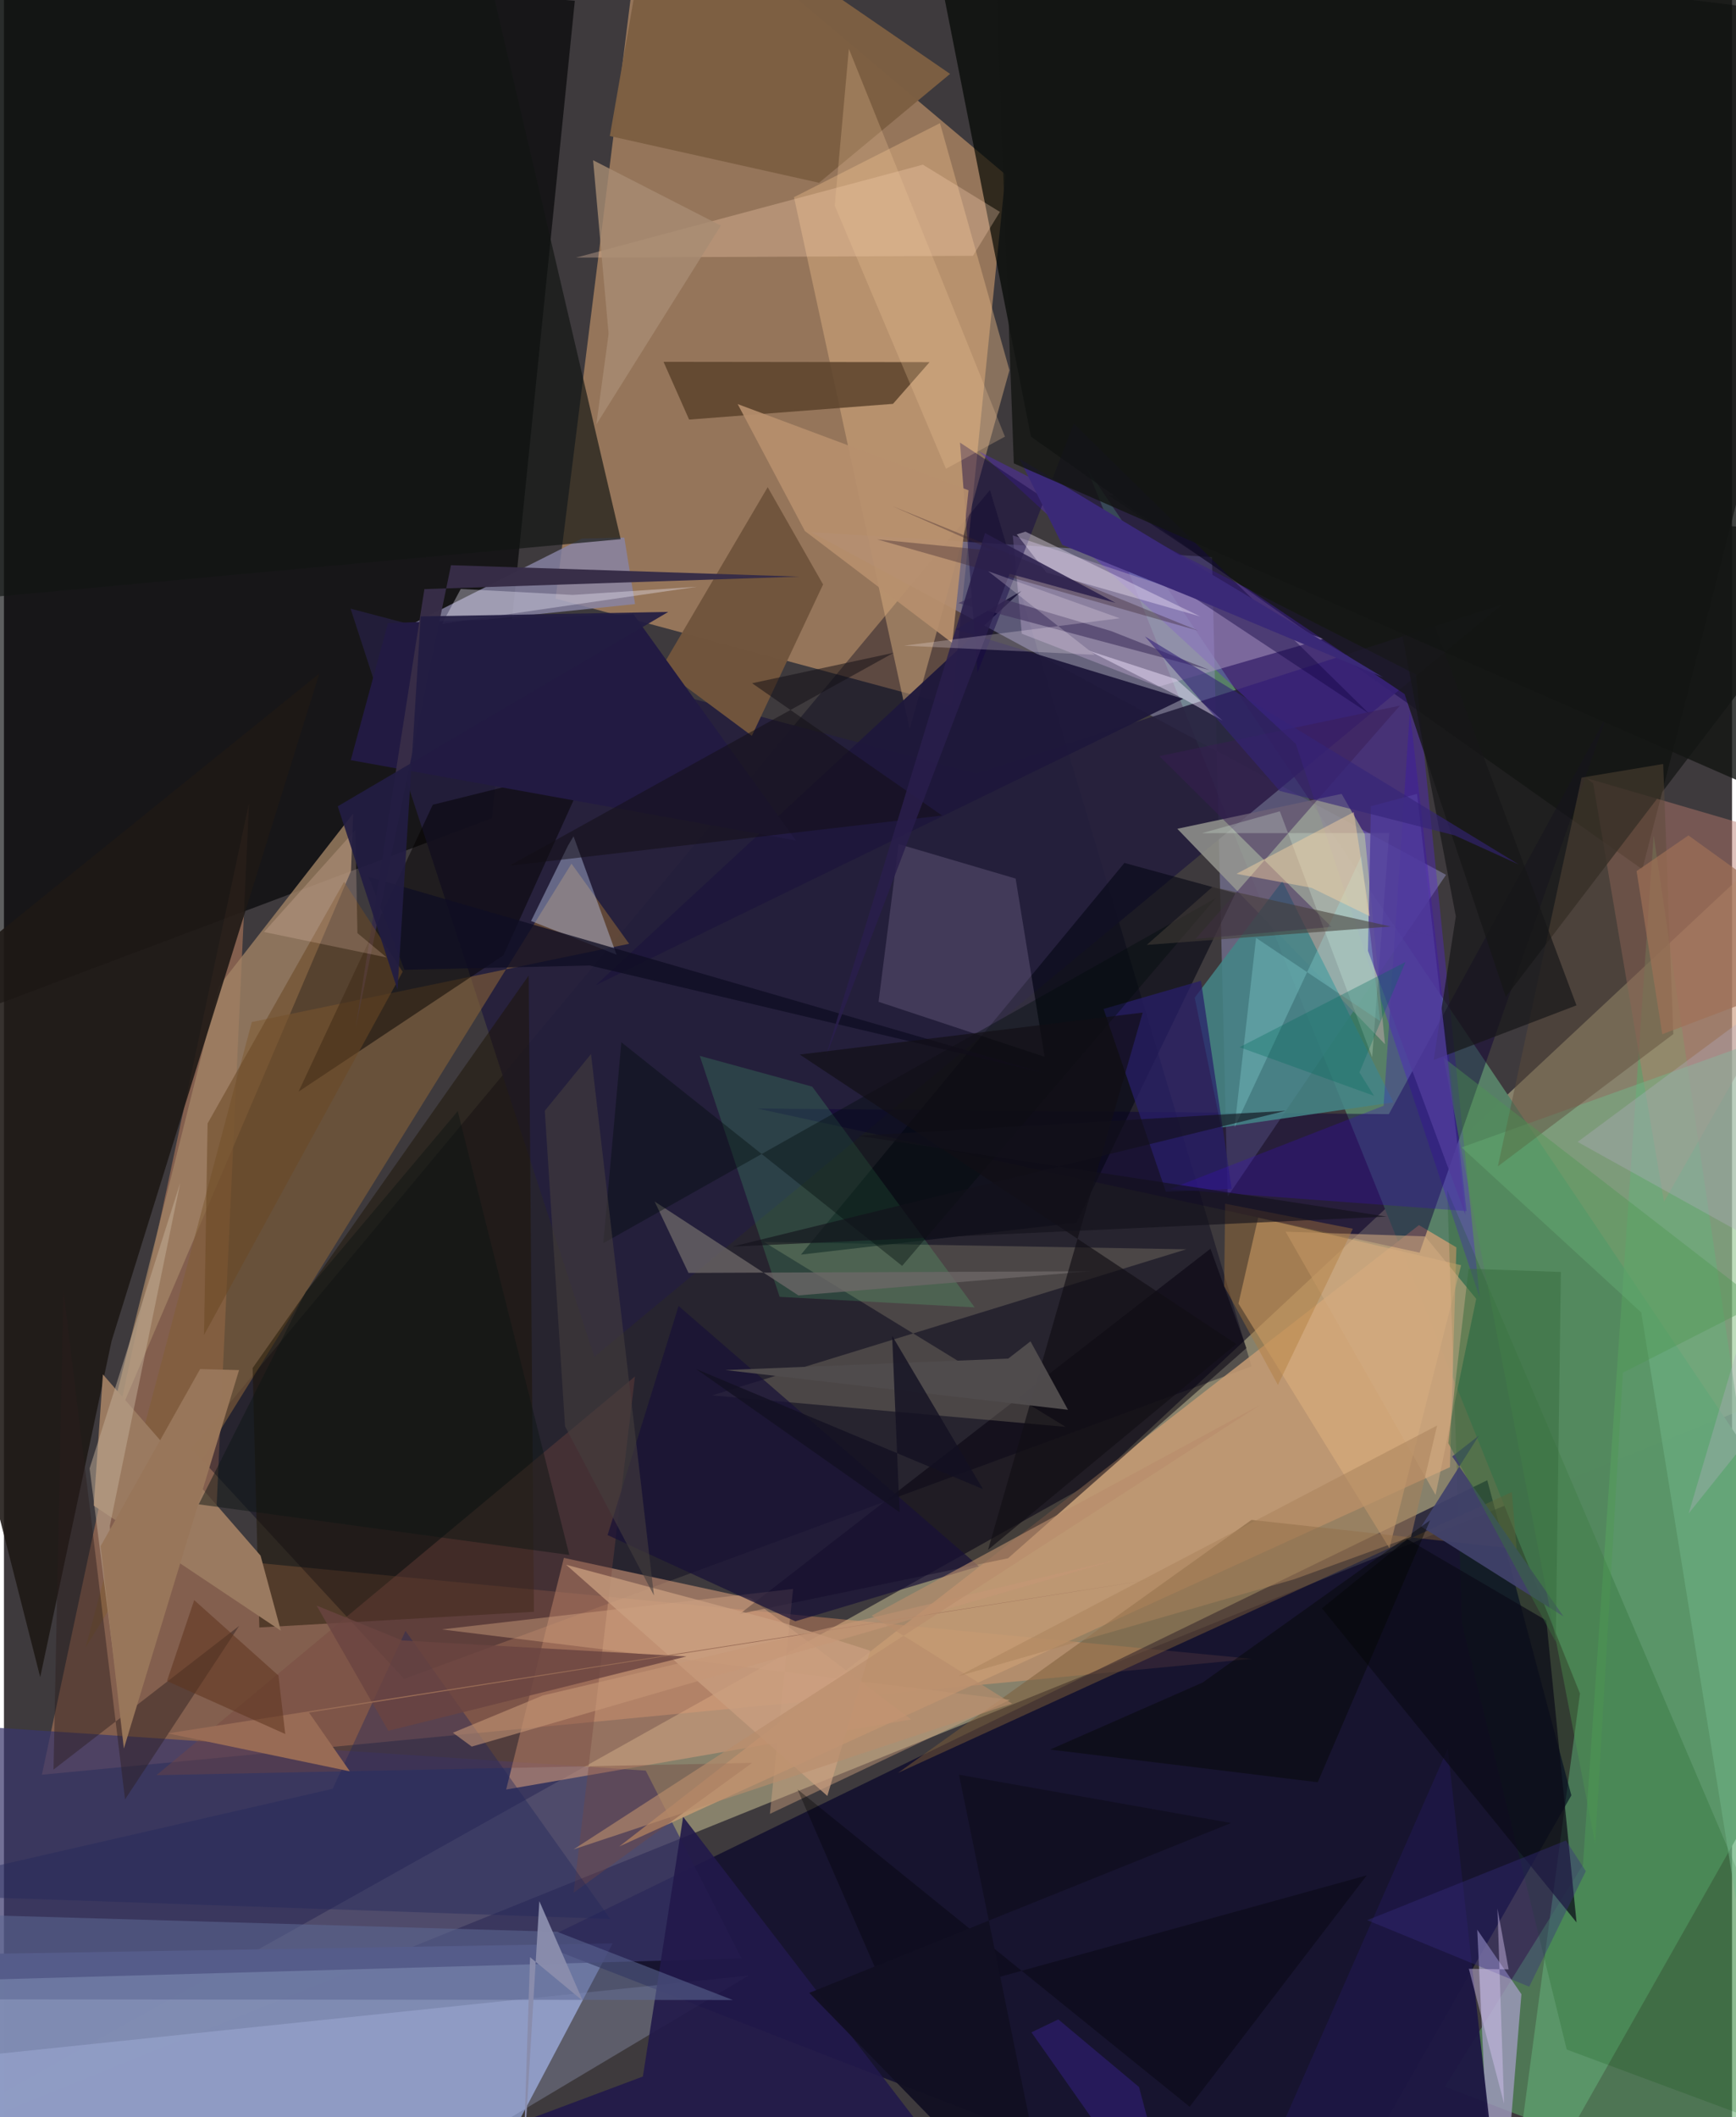 <svg xmlns="http://www.w3.org/2000/svg" width="228" height="278" viewBox="0 0 836 1024"><path fill="#3e3a3d" d="M0 0h836v1024H0z"/><path fill="#fff9b8" fill-opacity=".376" d="M-62 1046.456l960-387.68v-288.88L527.11 716.628z"/><path fill="#efb377" fill-opacity=".494" d="M484.52 84.416l-25.97 256.712-191.677-51.626L310.836-62z"/><path fill="#808cb3" fill-opacity=".996" d="M294.476 939.947L-62 945.927-3.398 1086l236.149-29.032z"/><path fill="#000304" fill-opacity=".635" d="M276.174.387L-54.01-27.72-62 507.836l298.062-112.125z"/><path fill="#588068" fill-opacity=".996" d="M523.914 226.554L898 783.298 726.651 1086l35.78-266.932z"/><path fill="#000501" fill-opacity=".675" d="M898 10.095L446.103-46.04l50.722 257.217 295.778 209.295z"/><path fill="#fea46e" fill-opacity=".357" d="M603.69 802.319L101.7 753.906l16.873-365.702L18.345 858.376z"/><path fill="#030028" fill-opacity=".647" d="M758.263 868.343l-40.673-152.41L257.678 939.76 634.268 1086z"/><path fill="#00001a" fill-opacity=".376" d="M477.007 236.998l126.551 423.875-409.965 151.151-102.76-111.37z"/><path fill="#8d8bba" fill-opacity=".518" d="M390.577 257.401l193.805 12.046 7.6 309.289 105.665-155.61z"/><path fill="#39366b" fill-opacity=".71" d="M310.479 856.386l-368.502-24.352L-62 958.994l418.808-11.78z"/><path fill="#c59a73" fill-opacity=".867" d="M297.67 893.077L684.55 592.55l18.096 10.768-3.117 106.312z"/><path fill="#d59b7b" fill-opacity=".573" d="M438.887 831.63l-77.645-58.578-90.366-19.552-27.93 112.035z"/><path fill="#241f3d" fill-opacity=".894" d="M167.682 294.385l302.596 79.652 254.78-81.782L285.572 656.19z"/><path fill="#a18364" fill-opacity=".788" d="M103.94 477.02l65.027-83.587-1.078 27.892L46.997 704.51z"/><path fill="#deb283" fill-opacity=".459" d="M382.191 95.37l55.971 257.352 48.27-173.65-33.61-119.504z"/><path fill="#5628ce" fill-opacity=".392" d="M624.942 359.782l88.966 267.836-30.815-301.398-211.5-107.923z"/><path fill="#1e1815" fill-opacity=".886" d="M52.07 648.568l100.497-322.814L-62 499.135 17.544 811.18z"/><path fill="#5da969" fill-opacity=".525" d="M763.86 902.04l34.215-497.928L898 1086l-200.974-76.702z"/><path fill="#8884a5" fill-opacity=".82" d="M305.296 292.172L193.58 303.77l86.012-43.275 20.512-.473z"/><path fill="#0e0037" fill-opacity=".475" d="M364.363 536.141l305.6 2.738 105.224-192.173-90.346 259.165z"/><path fill="#825f39" fill-opacity=".627" d="M302.445 456.474l-182.538 37.843-80.378 302.419L274.56 417.728z"/><path fill="#dcae7d" fill-opacity=".596" d="M597.223 630.481l9.53-41.566 98.183 23.02-34.687 136.86z"/><path fill="#9f9bbd" fill-opacity=".808" d="M718.528 1055.89l-5.794-122.576 21.363 31.198-9.95 121.488z"/><path fill="#05000f" fill-opacity=".522" d="M485.736 753.685L355.993 780.58l227.691-176.63 17.388 48.067z"/><path fill="#99917b" fill-opacity=".314" d="M513.592 690.124l-171.075-15.216 229.466-70.666-204.345-3.557z"/><path fill="#b9796d" fill-opacity=".463" d="M768.824 378.875l34.258 202.38L898 415.031l-132.37-38.652z"/><path fill="#ac9bc0" fill-opacity=".518" d="M488.052 258.994l4.358 47.5 66.175 25.63 79.808-23.168z"/><path fill="#5c432c" fill-opacity=".855" d="M447.77 175.17l-17.676 20.158-98.638 7.609-12.372-27.924z"/><path fill="#979991" fill-opacity=".82" d="M647.124 383.963l-79.49 16.892 100.474 104.206-9.816-101.57z"/><path fill="#171816" fill-opacity=".776" d="M677.59 335.695l48.953 146.454L898 257.663l-363.932-18.31z"/><path fill="#1a1200" fill-opacity=".463" d="M253.84 471.85l2.55 307.72-132.855 7.58-3.238-125.469z"/><path fill="#030000" fill-opacity=".494" d="M283.074 370.436l-75.617 18.796-64.935 138.748 99.073-65.901z"/><path fill="#c6cfff" fill-opacity=".231" d="M141.42 1086l-182.613-69.044L-62 999.518l422.206-44z"/><path fill="#9a7a60" d="M124.137 752.396l9.826 36.324-90.533-60.5 4.435-63.467z"/><path fill="#438487" fill-opacity=".863" d="M588.881 545.341l-12.834-62.82 42.415-56.336 53.701 106.97z"/><path fill="#050614" fill-opacity=".588" d="M518.859 591.347l76.887-159.283-53.703-14.691L385.555 606.82z"/><path fill="#111512" fill-opacity=".667" d="M228.467-38.303l69.89 299.079L-62 293.914V-62z"/><path fill="#7d5f42" fill-opacity=".969" d="M293.095 65.8l101.218 22.606 63.402-52.67L315.37-62z"/><path fill="#004b04" fill-opacity=".176" d="M705.41 785.426l50.62 205.864L898 1044.05 698.19 575.619z"/><path fill="#c5d4fa" fill-opacity=".392" d="M272.93 408.891L255 445.46l41.35 16.295-20.797-57.262z"/><path fill="#ead0fd" fill-opacity=".157" d="M503.433 511.143l-14.015-86.207-56.586-16.673-9.73 76.269z"/><path fill="#71553d" fill-opacity=".992" d="M317.939 323.297l43.867 32.6 34.465-73.211-26.792-47.062z"/><path fill="#22194b" fill-opacity=".902" d="M90.983 1086l218.115-81.658 19.473-125.59L487.585 1086z"/><path fill="#72b98b" fill-opacity=".467" d="M792.085 634.807L864.86 1086l-11.588-584.162-148.124 53.125z"/><path fill="#77473f" fill-opacity=".376" d="M275.581 915.432l86.352-62.784-288.142 5.945 231.47-192.836z"/><path fill="#1e173b" fill-opacity=".953" d="M460.467 304.425l110.033 33.55-284.168 138.51 205.933-190.696z"/><path fill="#130544" fill-opacity=".447" d="M470.97 325.346l46.585-120.514 142.901 140.365-197.96-131.147z"/><path fill="#7b5b39" fill-opacity=".506" d="M603.528 735.114L432.455 857.517 729.472 721.65l2.318 27.533z"/><path fill="#ffd6b8" fill-opacity=".29" d="M444.54 79.65l37.26 22.83-13.019 21.249-192.044.877z"/><path fill="#5efd8d" fill-opacity=".157" d="M391.01 525.559l78.586 106.77-94.339-5.085-38.636-116.557z"/><path fill="#5d6793" fill-opacity=".553" d="M-62 924.766l329.622 9.575 85.008 33.004-414.63-.377z"/><path fill="#1d1643" fill-opacity=".953" d="M698.448 845.766l22.629 202.23-3.67 38.004H592.9z"/><path fill="#b7906d" fill-opacity=".906" d="M354.963 195.45l32.499 61.378 71.302 54.167 7.863-73.855z"/><path fill="#d7a783" fill-opacity=".42" d="M211.773 788.088l274.922 34.062-116.156 55.168 11.227-108.806z"/><path fill="#171037" fill-opacity=".702" d="M292.022 742.462l90.814 41.696 88.785-26.598-145.258-125.891z"/><path fill="#281e69" fill-opacity=".733" d="M562.103 576.395l31.828-1.376-14.852-100.656L531.964 488z"/><path fill="#3a1d55" fill-opacity=".463" d="M642.237 448.307l-65.73 5.8 98.835-112.824-116.39 24.429z"/><path fill="#5c4b3a" fill-opacity=".455" d="M763.218 376.094l-40.505 188.034 84.874-63.975-4.9-130.642z"/><path fill="#0b0b18" fill-opacity=".725" d="M760.778 929.814l-14.62-146.047-67.22-39.335-41.355 33.463z"/><path fill="#291c1c" fill-opacity=".439" d="M28.749 623.649L23.976 855.89l89.82-69.503-55.218 83.928z"/><path fill="#3a10b9" fill-opacity=".306" d="M680.134 343.93l27.439 241.82-143.61-10.617L667.43 534.81z"/><path fill="#e8ffec" fill-opacity=".235" d="M670.14 402.924l-90.578.05 37.672-10.587L661.9 511.376z"/><path fill="#6d6767" fill-opacity=".765" d="M384.334 626.547l-69.548-45.396 16.37 34.512 194.32-.789z"/><path fill="#221a42" d="M383.106 406.508l-78.558-109.406-118.78 4.28-17.993 66.281z"/><path fill="#21275b" fill-opacity=".4" d="M159.032 865.176L-62 915.836l355.315 12.276-99.059-139.316z"/><path fill="#41426b" fill-opacity=".929" d="M713.586 694.276l-27.954 44.1 68.813 43.445-53.836-77.371z"/><path fill="#c4b099" fill-opacity=".498" d="M41.432 710.209l15.233 119.593-5.443-91.778 34.046-165.919z"/><path fill="#98765a" fill-opacity=".992" d="M58.01 845.676l-11.24-97.875 48.132-85.644 18.833.515z"/><path fill="#010b0b" fill-opacity=".384" d="M434.52 612.266L298.684 504.104l-8.742 97.208 296.303-166.924z"/><path fill="#161718" fill-opacity=".686" d="M702.372 443.214l-43.93-230.603 102.296 273.643-69.097 26.437z"/><path fill="#0f0e23" fill-opacity=".773" d="M176.483 424.138l17.26 44.928 89.65-2.089 221.928 52.55z"/><path fill="#f0effe" fill-opacity=".349" d="M335.231 283.803l-60.112 3.945-54.135-2.885-9.047 16.88z"/><path fill="#42345f" fill-opacity=".624" d="M461.658 291.665l121.58 32.417-47.566-18.84-62.17-18.426z"/><path fill="#372d47" fill-opacity=".984" d="M384.84 278.895l-181.442 6.043-33.23 212.126 46.099-223.697z"/><path fill="#d1ac82" fill-opacity=".549" d="M620.015 595.72l72.55 127.302 19.664-94.83-24.72-30.198z"/><path fill="#b3adc2" fill-opacity=".329" d="M898 628.314l-82.971 103.661L898 450.952l-136.709 101.35z"/><path fill="#4e9650" fill-opacity=".392" d="M696.474 511.568l153.102 118.567-66.369 33.784-13.419 227.97z"/><path fill="#3c262e" fill-opacity=".365" d="M577.706 305.022l-155.308-44.145 56.499 5.57-49.34-21.746z"/><path fill="#f8eefe" fill-opacity=".376" d="M489.977 258.482l4.182-1.336 84.558 41.013-74.4-21.25z"/><path fill="#120f15" fill-opacity=".51" d="M244.569 418.709l185.838-102.981-68.477 14.733 91.903 63.988z"/><path fill="#ca9f80" fill-opacity=".741" d="M271.973 756.827L398.33 868.635l20.703-70.252-42.69-13.69z"/><path fill="#3a2977" d="M667.235 327.625L491.27 221.913l20.712 41.624 63.674 25.789z"/><path fill="#a78c73" fill-opacity=".8" d="M292.51 161.507L285.012 77.5l61.793 31.621-60.238 96.187z"/><path fill="#6a4440" fill-opacity=".812" d="M151.262 776.565l41.405 16.85 137.535 7.735-144.243 35.979z"/><path fill="#291e4b" fill-opacity=".851" d="M537.795 291.612l-51.285-14.104-89.287 234.643 77.375-254.319z"/><path fill="#6a4824" fill-opacity=".557" d="M96.788 645.673l96.093-175.666-28.334-43.495-66.033 116.845z"/><path fill="#010300" fill-opacity=".329" d="M659.298 907.043l-229.693 63.502-45.701-105.08 189.69 153.492z"/><path fill="#503c9b" fill-opacity=".808" d="M661.31 389.932l-1.438 69.967 47.197 127.68-23.462-203.589z"/><path fill="#110e14" fill-opacity=".655" d="M550.885 489.747l-165.898 20.301 211.145 140.016-120.055 99.52z"/><path fill="#504c4d" fill-opacity=".98" d="M348.987 662.651l165.752 19.212-18.135-33.111-10.759 8.353z"/><path fill="#443e3e" fill-opacity=".588" d="M283.997 509.796l30.458 261.885-43.022-81.802-9.786-152.643z"/><path fill="#f0c599" fill-opacity=".263" d="M401.908 99.488l6.835-75.864 75.505 187.56-28.516 15.545z"/><path fill="#a3fbfd" fill-opacity=".227" d="M595.32 545.3l10.41-91.678 60.022 40.25-9.092-79.773z"/><path fill="#376b3e" fill-opacity=".494" d="M708.545 613.658l44.663 1.542-2.475 178.975-51.985-96.17z"/><path fill="#443c38" fill-opacity=".565" d="M670.887 448.114l23.987 5.35-110.222-24.505-31.798 28.061z"/><path fill="#fbd2be" fill-opacity=".212" d="M185.13 463.086l-59.338-12.326 44.225-49.374.988 49.926z"/><path fill="#221c42" fill-opacity=".925" d="M201.61 298.14l-11.219 180.57-28.91-88.731 159.877-94.005z"/><path fill="#f3e5ff" fill-opacity=".467" d="M570.179 337.764l-45.426-23.078 42.335 13.803 22.48 20.072z"/><path fill="#986b55" d="M79.252 838.372l481.607-75.33-413.285 65.27 19.748 28.403z"/><path fill="#030501" fill-opacity=".42" d="M689.927 735.3l-54.354 126.712-129.469-15.817 73.837-32.433z"/><path fill="#372d82" fill-opacity=".373" d="M765.266 905.01l-9.618-14.812-96.16 38.527 78.376 32.174z"/><path fill="#006b5b" fill-opacity=".318" d="M677.987 465.31l-80.255 41.19 65.058 23.497-7.045-11.318z"/><path fill="#131513" fill-opacity=".812" d="M478.088-62l10.454 286.118 363.43 159.169L898-11.615z"/><path fill="#3b2391" fill-opacity=".435" d="M549.117 1009.418L569.45 1086l-72.38-103.03 12.989-6.265z"/><path fill="#5f351f" fill-opacity=".545" d="M132.788 810.396L92.04 773.922l-13.181 39.14 57.22 25.616z"/><path fill="#c69677" fill-opacity=".592" d="M217.188 838.06l43.467-18.004L538.42 754.39l-312.123 90.374z"/><path fill="#131122" fill-opacity=".804" d="M473.63 720.251l-138.866-58.144 98.522 69.302-3.61-85.341z"/><path fill="#d9c7f7" fill-opacity=".427" d="M708.677 952.238l19.246.292-5.429-29.481 3.224 94.446z"/><path fill="#0e1613" fill-opacity=".475" d="M219.531 537.432l-73.485 87.326L94.209 727.6l179.292 24.483z"/><path fill="#fff3fc" fill-opacity=".231" d="M539.78 299.03l-104.33 13.248 92.26 4.422-51.596-40.414z"/><path fill="#ae7938" fill-opacity=".396" d="M652.56 594.296l-36.254 75.56-25.993-47.761.456-39.907z"/><path fill="#12111a" fill-opacity=".616" d="M668.917 588.433l-316.545 14.502 267.67-65.677-206.83 12.07z"/><path fill="#342378" fill-opacity=".6" d="M701.774 404.031l-84.615-21.496-65.183-74.72 180.797 110.268z"/><path fill="#b88d6c" fill-opacity=".635" d="M607.786 679.443L275.533 894.491l212.128-70.535-67.943-42.474z"/><path fill="#a9825a" fill-opacity=".51" d="M680.712 743.29l-56.658 20.58-162.151 46.77 231.413-121.178z"/><path fill="#fdd5a3" fill-opacity=".435" d="M596.247 422.636l36.378 6.787 28.113 13.748-7.717-50.401z"/><path fill="#898cac" fill-opacity=".976" d="M251.022 1052.52l7.985-132.986 21.046 48.235-25.539-21.145z"/><path fill="#9f7156" fill-opacity=".686" d="M898 463.889l-95.74 36.319-12.438-78.891L814.9 404.07z"/><path fill="#110f22" fill-opacity=".953" d="M389.593 963.88L508.524 1086 462.02 858.365l131.65 23.358z"/></svg>